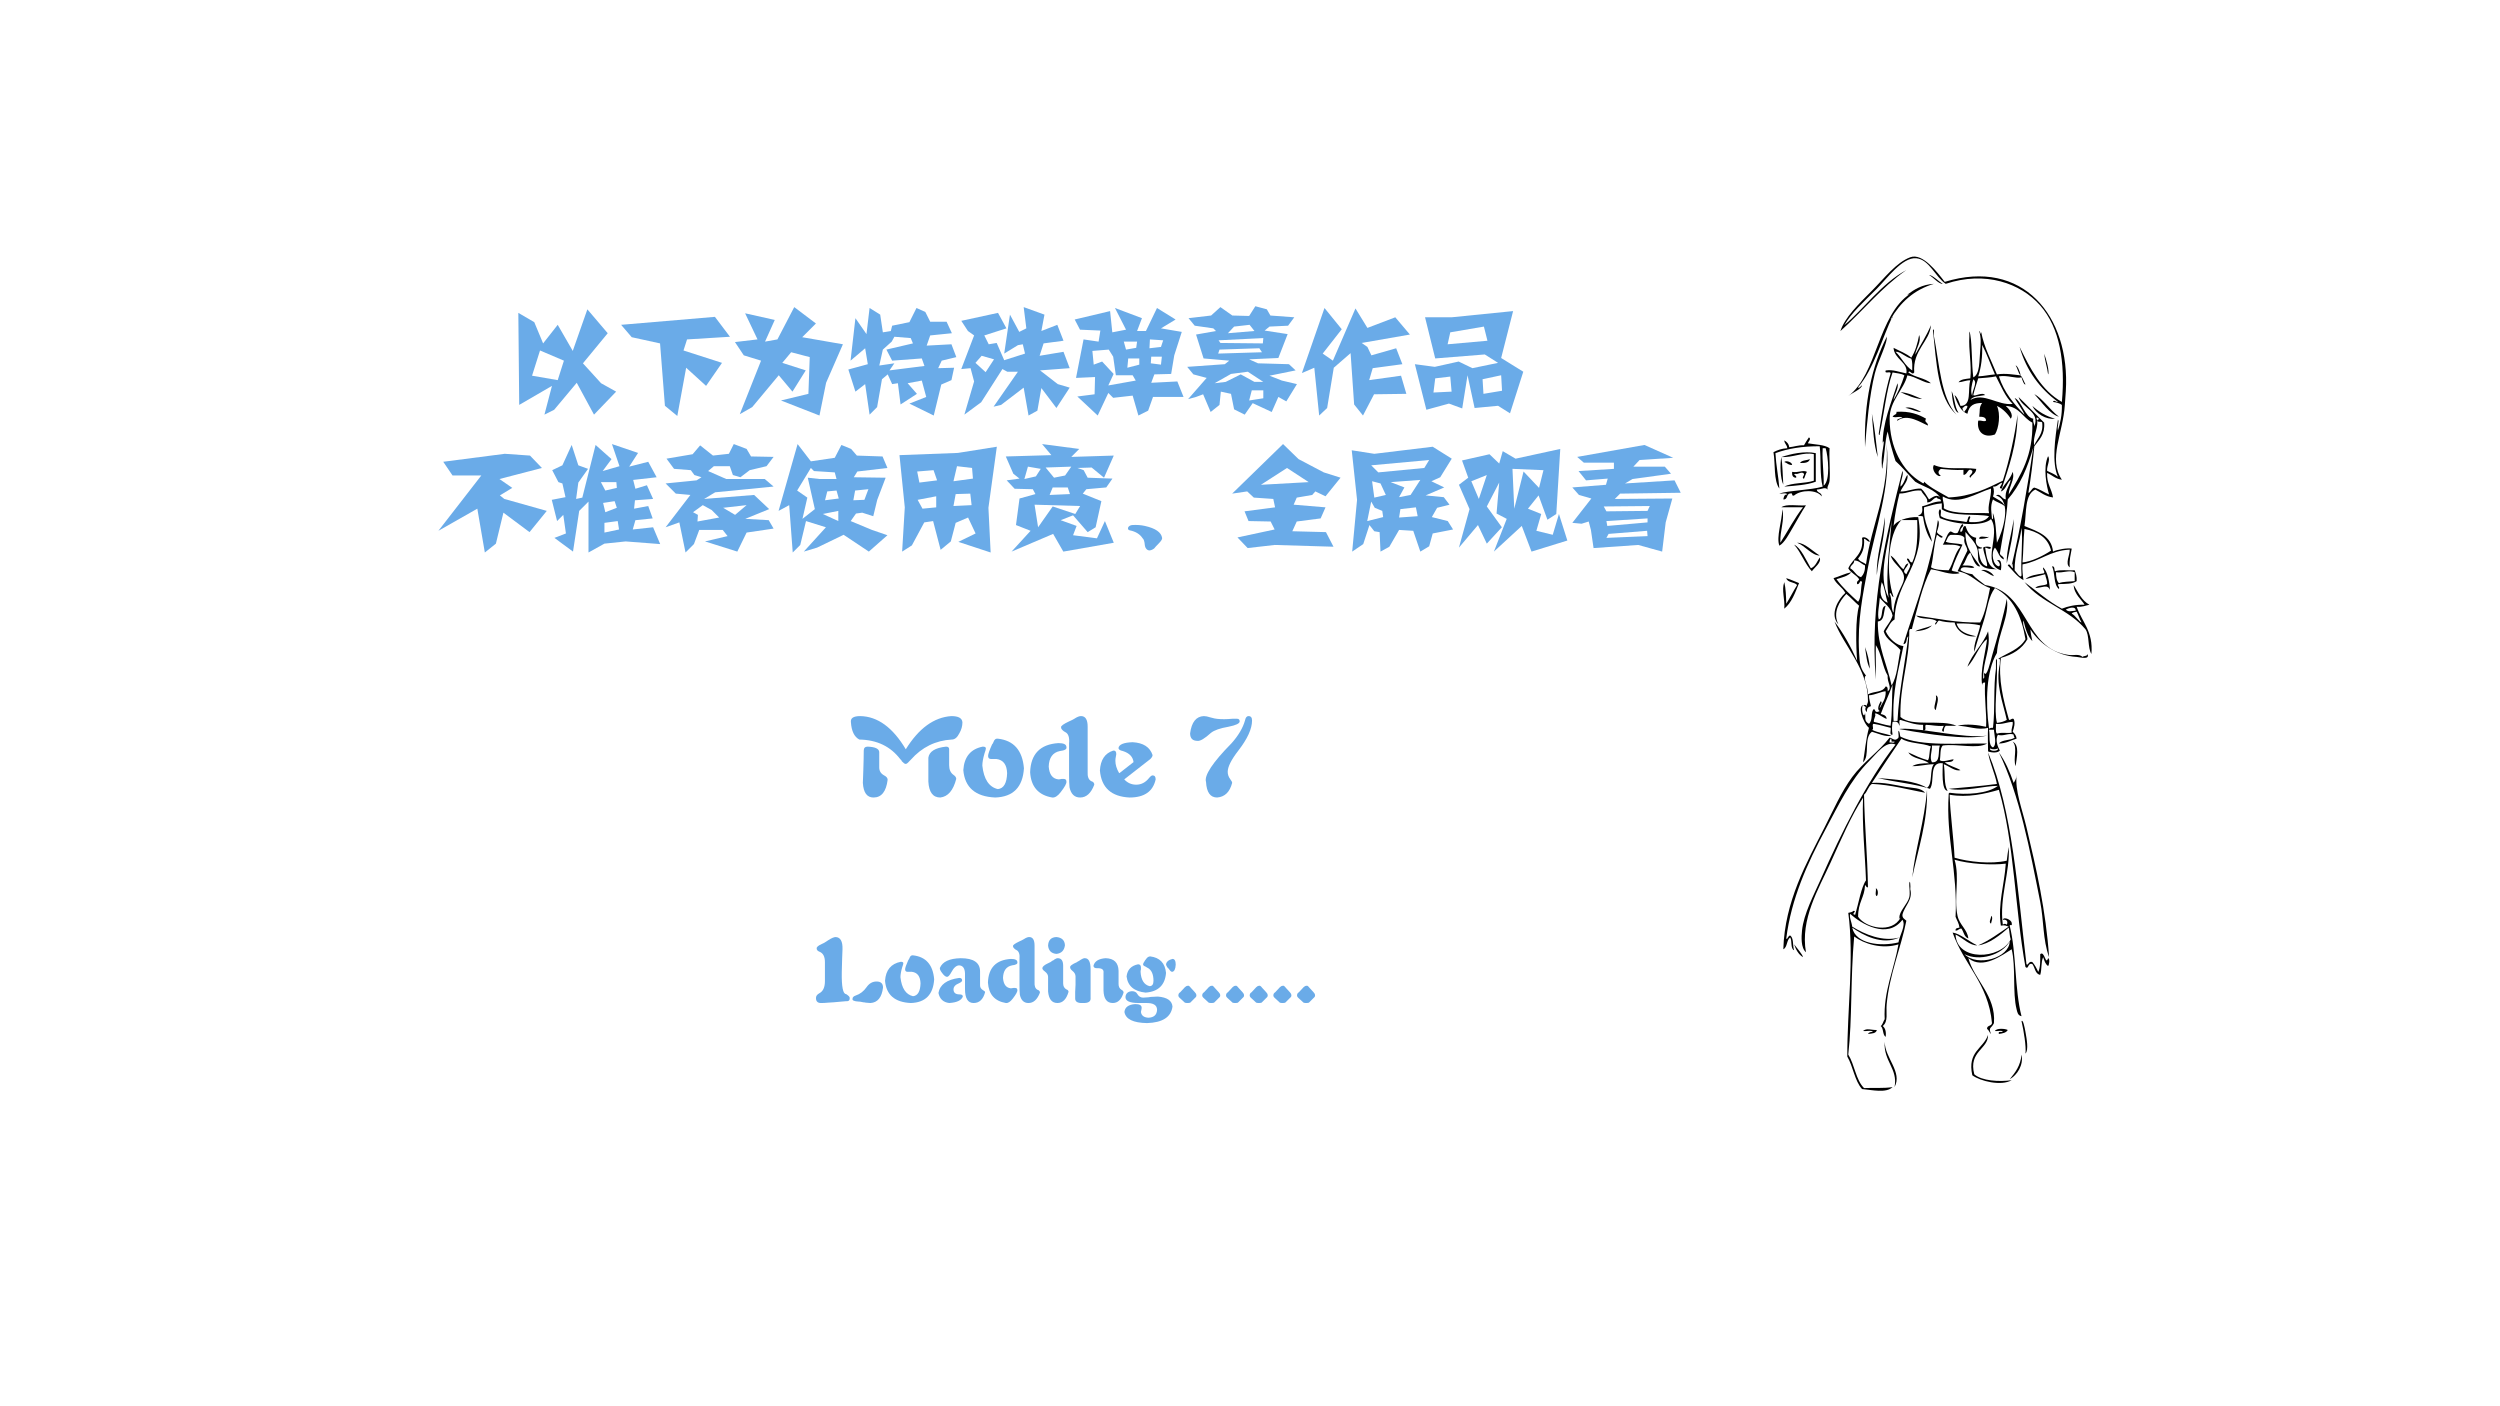 <?xml version="1.0" encoding="utf-8"?>
<!-- Generator: Adobe Illustrator 14.0.0, SVG Export Plug-In . SVG Version: 6.00 Build 43363)  -->
<!DOCTYPE svg PUBLIC "-//W3C//DTD SVG 1.1//EN" "http://www.w3.org/Graphics/SVG/1.1/DTD/svg11.dtd">
<svg version="1.1" id="图层_1" xmlns="http://www.w3.org/2000/svg" xmlns:xlink="http://www.w3.org/1999/xlink" x="0px" y="0px"
	 width="1280px" height="720px" viewBox="0 0 1280 720" enable-background="new 0 0 1280 720" xml:space="preserve">
<g>
	<path fill="#6AABE8" d="M307.753,196.211l7.703,4.305l-11.328,11.781l-8.836-16.313l-11.555,13.82l-4.984,2.492l3.852-14.727
		l-16.766,9.742l-0.453-47.125l8.156,4.758l4.531,10.875l7.477-9.516l7.703,13.367l7.477-21.297l10.422,12.234l-12.688,15.406
		L307.753,196.211z M285.55,194.625l3.172-9.969l-12.234-5.211l-4.078,12.914L285.55,194.625z"/>
	<path fill="#6AABE8" d="M318.006,166.305l48.031-4.078l7.703,10.195l-21.977,1.359l-1.813,5.664l19.711,6.344l-8.156,11.781
		l-10.195-9.289l-4.531,24.695l-6.344-5.211l-2.492-31.945l-14.5-3.172L318.006,166.305z"/>
	<path fill="#6AABE8" d="M398.721,192.133l-13.594,16.313l-6.344,3.625l10.875-27.414l-8.836-2.719l-4.531-6.797l11.555-1.359
		l-6.344-13.367l15.18,3.398l-4.984,11.102l6.344-1.133l8.609-16.539l11.102,8.383l-7.023,7.023l20.844,3.625l-8.609,19.711
		l-3.398,16.766l-19.711-7.703l14.047-3.398l0.68-18.805l-9.516-2.492l-4.531,5.438l12.008,3.852l-6.797,10.875L398.721,192.133z"/>
	<path fill="#6AABE8" d="M442.958,196.664l-4.984,3.852l-3.625-11.328l9.969-2.719l-1.359-8.156l-7.477,6.344l2.492-21.75
		l5.664,8.156l1.586-13.367l5.438,3.398l1.359,9.063l4.078-0.68l0.68-2.719l8.836-1.813l3.625-7.25l4.531,2.039l2.492,4.984h8.383
		l2.719,5.891l-11.102,1.133l-1.813,5.211l12.688-0.68l2.492,6.57l-7.477,1.813l-1.813,3.852l8.156-0.227l-1.359,6.344l-5.211,2.266
		l-3.852,15.859l-12.461-6.117l8.609-3.398l-2.266-8.383l-7.25,1.359l4.758,5.438l-8.383,5.438l-1.359-10.875l-2.945,0.453
		l-2.266-4.984l-2.945,2.492l-2.492,14.273l-3.852,3.852L442.958,196.664z M452.021,178.992l-1.813,8.156l7.703-1.133l-2.492,3.625
		l17.898-2.266l-1.359-3.852l-15.18,1.133l-2.945-5.664l13.594-3.172l-1.133-2.719l-8.383-0.68l-1.359,2.492L452.021,178.992z"/>
	<path fill="#6AABE8" d="M498.75,171.742l-3.172-2.266l-3.398-5.211l18.805-4.078l4.305,7.93l-11.328,3.625l2.266,4.531l4.078-0.68
		l3.852,8.836l10.648-3.398l-1.133-4.758l-2.492,0.453l-7.023,4.305l2.945-19.938l4.758,8.836l3.625-1.813l-1.359-10.875
		l10.648,3.852l-1.586,8.383l8.156-3.172l3.172,8.156l-10.195,1.359l-2.039,6.344l12.234-2.039l3.172,8.383l-15.18,1.133
		l9.063,7.023l6.117,1.813l-6.797,10.422l-7.703-10.195l-2.039,11.555l-4.531,2.492l-2.492-14.273l-11.555,8.836l-3.852,0.906
		l12.461-17.898h-5.438l-2.492-1.359l-10.875,16.992l-8.609,6.344l4.984-16.992l-1.813-6.797l-4.758,0.453L498.75,171.742z
		 M502.602,182.164l-3.172,3.625l5.211,4.758l4.305-6.57L502.602,182.164z"/>
	<path fill="#6AABE8" d="M589.434,195.984l13.367-0.68l3.172,7.93H590.34l-2.492,7.023l-4.984,2.492l-2.945-10.195l-9.969,1.133
		l-2.492-2.492l-5.438,11.555l-10.422-9.742l8.836-1.133l0.227-8.836l-9.742,0.453l3.852-19.711l7.703,1.133l0.906-5.664
		l-10.422-0.453l-2.719-5.211l18.125-4.305l1.133,10.875l7.023-1.359l-5.664-11.102l13.82,5.211l-2.492,6.57h4.531l5.664-11.781
		l9.516,5.891l-7.477,4.531l10.648,1.813l-3.852,12.008l-1.586,9.516l-8.609,0.227L589.434,195.984z M567.457,197.344l14.047-2.492
		l-1.586-2.719h-8.609l-1.359-9.516l-2.266-3.625l-8.383,0.68l0.68,7.023l4.305-1.586l5.891,6.344L567.457,197.344z
		 M582.184,174.914h-6.797l1.133,4.078l5.211-0.906L582.184,174.914z M583.316,186.695v-3.172h-5.664l-0.453,4.758L583.316,186.695z
		 M588.754,173.781l-0.227,4.531l5.891-0.68l1.133-3.398L588.754,173.781z M589.434,182.617l-0.227,3.398l5.211,0.68l0.453-4.078
		H589.434z"/>
	<path fill="#6AABE8" d="M664.031,196.664l-5.438,8.836l-4.078-2.266l-3.398,7.703l-9.742-4.531l-4.079,5.891l-5.438-2.719
		l-1.586-7.93l-5.211-1.133l-0.68,6.797l-4.531,3.625L616,201.875l-3.625,1.359l-4.078,1.133l9.516-10.875l-6.797-1.813
		l-3.172-3.852l19.258-1.359l2.266-1.813l-13.141-1.133l-3.852-12.234l10.195-1.813l-1.359-1.359l-9.516-1.359l-3.172-3.852
		l11.555-1.359l4.758-4.305l6.117,4.305l8.609,0.227l3.172-4.984l5.891,1.586l1.813,3.172l12.234,0.906l-3.172,4.305l-9.516,0.453
		l-2.492,2.039l11.781,1.813l-4.758,12.234l-14.954,0.68l4.532,2.039l15.859,0.453l3.398,3.172l-13.367,2.719l6.344,2.492
		L664.031,196.664z M635.257,191.68l7.024,3.852h4.531l-7.93-5.211l-8.609,1.133l-8.383,4.758l5.664-0.68L635.257,191.68z
		 M623.703,181.031l22.43-0.68l-1.359-2.039l-20.391,0.68L623.703,181.031z M646.813,173.102l-22.883,1.133l0.906,1.359l21.75,0.227
		L646.813,173.102z M631.859,167.211l-3.172,3.398l13.594-1.133l-2.493-3.172L631.859,167.211z M639.562,205.047l7.25-1.133v-4.078
		h-5.891L639.562,205.047z"/>
	<path fill="#6AABE8" d="M675.417,212.75l-2.492-24.469L666.581,191l11.555-33.305l8.836,10.875l-9.742,12.461l5.211,3.625
		l11.555-26.734l6.117,9.969l14.273-5.438l7.477,8.836l-24.695,4.305l2.945,2.039l2.039,4.305l12.688-3.625l3.172,8.156
		l-15.18,2.039l-1.813,6.117l16.313-2.266l2.719,9.289l-16.539,0.227l-5.664,10.875l-4.531-5.664l-1.813-26.281l-8.609,7.477
		l-3.398,20.617L675.417,212.75z"/>
	<path fill="#6AABE8" d="M768.592,183.297l11.328,7.023l-6.797,21.297l-6.117-3.852l-12.008,1.133l-3.625-16.766l-2.719,16.992
		l-6.797-2.492l-11.555,3.172l-5.891-23.336l10.195,1.359l12.234-2.719l7.023,3.398l13.141-2.719l-6.797-4.305l-25.375,2.039
		l-5.211-21.07h13.594l31.492-3.172L768.592,183.297z M733.928,200.969l9.289-0.453l-0.68-7.703l-7.703,0.906L733.928,200.969z
		 M741.178,176.273l20.391-1.813l-1.813-7.25l-17.219,2.945L741.178,176.273z M759.529,201.648l9.516-1.586l-0.453-7.93
		l-9.516,2.039L759.529,201.648z"/>
</g>
<g>
	<path fill="#6AABE8" d="M244.39,260.442l-19.938,11.328l21.977-28.32h-14.727l-4.758-7.023l31.492-4.078l12.914,0.906l6.117,6.344
		l-21.75,5.664l6.57,4.531l-6.344,3.852l2.266,1.813l21.75,6.117l-8.836,10.875l-13.367-9.969l-3.852,15.859l-5.664,4.531
		L244.39,260.442z"/>
	<path fill="#6AABE8" d="M288.401,263.614l-3.172,3.172l-2.719-10.875l7.023-1.359l-1.586-7.023l-2.039-0.68l-3.172-6.117
		l5.211-2.492l4.758-10.422l3.398,10.422l4.984,1.813l-4.984,7.023l-1.133,8.383l3.172-0.68l6.797-26.961l8.156,7.25l-4.531,6.117
		l8.609-2.492l-3.852-11.328l13.367,4.531l-4.531,7.023l9.742-2.492l4.305,7.93l-12.008,1.359l1.133,4.531l5.891-1.813l3.172,7.023
		l-9.289,0.68l-0.453,4.305l7.25-1.359l2.266,6.344l-8.836,0.906l-1.359,4.758l10.422-1.133l3.625,8.609l-17.672-1.359
		l-10.875,1.133l-8.156,4.531v-26.055l-4.758,4.758l-3.172,20.844l-9.516-7.023l5.891-2.266L288.401,263.614z M315.588,246.849
		h-7.93l2.266,4.305l5.891-1.359L315.588,246.849z M309.924,262.255l5.891-2.266l-1.133-3.398l-5.891,0.906L309.924,262.255z
		 M316.948,271.091l-0.68-4.305l-6.797,0.906v4.984L316.948,271.091z"/>
	<path fill="#6AABE8" d="M396.076,249.114l-29.906,2.945l-5.664,3.398l25.602-2.039l7.703,7.25l-12.234,4.984l12.008,0.68
		l2.492,4.305l-13.82,2.039l-4.758,9.742l-16.539-5.211l11.555-2.719l-2.492-3.172h-12.008l-2.719,7.25l-4.305,4.305l-3.172-15.406
		l-7.023,2.492l12.688-16.539l-7.477-0.68l-5.211-5.211l15.859-1.586l2.492-1.586l-3.625-1.133l-1.813-2.492l-8.609-0.68
		l-3.852-5.211l13.367-2.266l3.852-4.531l6.57,5.211l8.156-0.906l2.492-4.984l6.57,2.492l2.266,3.852l11.555,0.227l-3.625,4.758
		l-8.609,2.039l-4.758,3.625l-3.852-1.133l-1.586-4.531h-8.156l-2.945,2.492l9.289,4.078h19.711L396.076,249.114z M364.357,261.122
		l-4.531-2.492l-4.984,3.625l2.492,1.359l-0.227,3.398l11.102-2.039L364.357,261.122z M382.256,258.63l-12.008,1.359l6.117,3.625
		L382.256,258.63z"/>
	<path fill="#6AABE8" d="M446.431,271.317l7.93,2.719l-9.516,8.383l-12.914-8.609l-13.594,6.57l-6.797,2.039l11.328-12.461
		l-10.195-3.172l-2.945,12.234l-3.852,3.852l-1.813-24.242l-5.438,2.945l9.742-34.211l6.797,8.836l12.234-1.813l3.398-6.57
		l4.984,2.039l2.945,3.398l13.141,0.453l2.492,5.891l-15.406,1.813l-1.813,2.945l16.313,0.227l-4.305,11.328l-2.039,8.383
		l-5.664-1.813l-3.172,0.453l-2.719,3.852L446.431,271.317z M417.204,260.669l-3.625-16.086l6.117,0.68h8.609l-0.906-3.398
		l-10.648-0.68l-1.586-1.586l-7.023,11.555l5.211,3.625l-2.492,10.875L417.204,260.669z M421.282,263.161l7.93,3.625v-5.211
		L421.282,263.161z M422.415,256.138l7.023-0.906l-1.133-4.078l-4.758,0.453L422.415,256.138z M437.821,251.153l-0.906,4.984
		l5.664-0.227l2.039-5.438L437.821,251.153z"/>
	<path fill="#6AABE8" d="M490.442,231.896l19.938-3.172l-4.305,31.266l1.133,22.883l-16.539-5.438l8.836-4.305l-3.852-8.156
		l-6.344,2.719l-2.492,9.516l-5.211,4.305l-3.852-14.727l-4.531,0.68l-6.344,11.781l-4.984,3.172l1.359-22.656l-2.719-26.734
		L490.442,231.896z M477.981,240.731l-8.383,0.68l1.133,5.664l9.063-1.133L477.981,240.731z M479.34,259.763v-5.664l-9.516,1.813
		l2.492,4.531L479.34,259.763z M497.692,239.599l-7.703-0.906l-1.813,7.703l9.969-1.359L497.692,239.599z M497.465,258.63
		l-0.68-5.891l-7.477,0.227l-1.133,6.117L497.465,258.63z"/>
	<path fill="#6AABE8" d="M561.641,275.622l4.078-8.836l4.531,11.102l-25.828,4.531l-5.211-9.063l-21.297,9.063l9.742-10.648
		l-7.477-2.945l1.813-13.594l8.156-2.266l-1.359-2.492l-9.289-0.227l-4.078-4.305l6.57-0.906l-3.172-2.492l-3.852-8.836l23.336-0.68
		l-4.758-5.664l19.031,2.492l-4.078,4.078l21.75-0.68l-4.984,11.328l-6.344-5.211l-7.25,0.227l3.172,1.133l2.039,3.852l12.688,0.453
		l-3.172,4.531l-10.195,0.906l-1.813,2.266l9.516,3.852l-2.945,13.367l-4.078,2.492l-7.477-8.609l-6.344,2.492l8.156,2.945
		l-1.813,4.758L561.641,275.622z M524.484,245.263l5.891-1.359l2.492-3.852l-6.57-1.133L524.484,245.263z M538.984,259.31
		l11.555,3.852l2.492-4.078l-23.336-0.68l1.813,11.555L538.984,259.31z M548.5,238.919l-13.141,0.453l4.305,5.211l5.664-1.133
		L548.5,238.919z M547.82,252.966l-1.133-3.398h-7.703l-1.586,3.852L547.82,252.966z"/>
	<path fill="#6AABE8" d="M579.597,268.825c2.415-0.148,4.605,0,6.57,0.453c5.438,1.211,8.383,3.25,8.836,6.117
		c0.149,0.602-0.453,1.586-1.813,2.945c-1.059,1.055-1.813,1.887-2.266,2.492c-2.117,1.508-3.625,1.281-4.531-0.68
		c0-0.152-0.078-0.453-0.227-0.906c-0.152-1.965-0.531-3.172-1.133-3.625c-1.359-2.113-3.551-3.473-6.57-4.078
		c-0.757-0.148-1.059-0.602-0.906-1.359C577.859,269.431,578.539,268.978,579.597,268.825z"/>
	<path fill="#6AABE8" d="M661.671,271.997l17.219,0.453l3.852,7.477l-30.133-0.906l-13.82,1.586l-5.211-5.438l19.031-4.078
		l-2.039-4.078l-11.328-0.227l-2.039-4.984l15.633-2.039l-0.906-4.305l-9.969-0.68l-3.398-3.172l-7.703,1.133l26.055-25.375
		l7.93,7.703l12.914,6.797l8.609,2.719l-7.703,9.516l-5.211-2.492l-1.586,1.813l-7.93,1.359l-1.586,3.625l16.313,1.359l-2.492,5.664
		l-12.234,1.586L661.671,271.997z M645.585,248.208l24.469-1.359l-11.102-7.25L645.585,248.208z"/>
	<path fill="#6AABE8" d="M733.096,264.747l8.156,2.039l2.719,4.305l-10.422,2.039l-1.813,6.57l-4.531,2.719l-3.625-10.648
		l-7.25-0.453l-4.984,8.609l-4.531,2.492l-0.453-9.969l-2.719-0.453l-2.492-3.172l-3.172,9.742l-5.664,3.852l2.492-26.508
		l-2.719-25.375l11.555,1.813l29.906-3.625l9.742,6.117l-5.891,9.516l-4.531,2.039l6.57,3.172l-9.516,4.078l9.289,0.906l2.945,3.852
		l-6.344,1.586L733.096,264.747z M700.018,266.786l8.156-2.039l-0.453-3.172l-3.852-1.586l-1.813-3.172L700.018,266.786z
		 M705.682,241.864l23.563-2.266l2.492-4.078l-29.68,2.719L705.682,241.864z M703.643,254.778l5.891-1.359l-2.719-5.891
		l-4.305-1.133L703.643,254.778z M722.221,253.419l4.984-7.703l-15.18,1.133l7.023,2.719l-2.719,4.984L722.221,253.419z
		 M716.33,264.974l9.516-0.68l-0.906-4.531l-7.93,0.906L716.33,264.974z"/>
	<path fill="#6AABE8" d="M795.006,273.81l3.172-10.648l4.305,13.594l-18.352,5.664l-4.984-13.141l-14.273,13.141l6.57-16.766
		l-5.211-2.719l1.359-15.859l-6.344,12.234l7.703,10.648l-7.703,8.383l-4.531-9.516l-9.742,11.555l5.438-19.711l-5.438-12.461
		l4.758-3.625l-3.172-8.836l14.047-3.172l4.984,4.758l1.813-6.344l6.57,3.852l22.883-4.984l-2.039,33.305l-4.531,2.945
		l-4.531-12.461l-5.438,6.797l6.797,2.719l-2.492,8.609L795.006,273.81z M757.17,255.458l4.078-12.234l-7.93,3.172L757.17,255.458z
		 M775.295,260.442l4.758-19.031l7.93,8.383l2.266-9.063l-15.859-0.68L775.295,260.442z"/>
	<path fill="#6AABE8" d="M829.501,252.739l-2.719,2.719l29.453-0.227l-3.398,12.234l-1.813,14.953l-12.234-3.398l-22.883,1.586
		l-1.359-9.289l-1.133-4.305l-3.625,1.133l-4.758-0.453l9.742-12.461l-6.344-1.813l-3.398-3.852l17.219-1.359l0.906-3.172
		l-11.102,0.906l-3.852-4.758l18.125-1.133v-3.172h-15.406l-3.398-2.945l34.438-6.117l14.727,6.57l-17.219,1.133l-3.172,3.398
		h16.086l3.172,3.625l-19.711,2.719l-3.852,2.266l25.375-1.586l3.172,6.344L829.501,252.739z M843.548,261.575l1.133-2.492
		l-23.563,0.227l1.359,2.492L843.548,261.575z M822.931,269.278l20.617-1.813v-2.039l-21.07,1.359L822.931,269.278z
		 M822.478,275.396l21.07-0.906l-0.227-2.719l-19.711,1.586L822.478,275.396z"/>
</g>
<g>
	<path fill="#6AABE8" d="M466.254,389.068l-0.68,0.68c-0.906,1.059-1.586,1.512-2.039,1.359c-0.304,0-0.906-0.453-1.813-1.359
		c0-0.148-0.078-0.301-0.227-0.453c-0.152-0.301-0.304-0.453-0.453-0.453c-4.984-6.645-12.008-10.043-21.07-10.195
		c-2.57-1.359-4-4.305-4.305-8.836c-0.301-2.113,1.282-3.172,4.758-3.172c8.91,0.152,16.688,5.816,23.336,16.992
		c6.645-10.723,14.422-16.387,23.336-16.992c3.625,0,5.512,1.059,5.664,3.172c0,1.965-0.531,3.852-1.586,5.664
		c-1.059,2.117-2.343,3.172-3.852,3.172C479.016,379.1,471.993,382.576,466.254,389.068z M450.168,384.99v7.93
		c0,1.813,0.829,3.172,2.492,4.078c1.207,0.605,1.813,1.359,1.813,2.266c-0.757,6.043-3.172,9.063-7.25,9.063
		c-3.324,0-5.137-2.492-5.438-7.477c0-1.055,0.074-3.172,0.227-6.344c0.149-4.379,0.227-7.777,0.227-10.195
		c0-1.359,0.68-2.039,2.039-2.039C448.052,382.424,450.016,383.33,450.168,384.99z M485.965,383.631v8.156
		c0,2.266,0.754,3.93,2.266,4.984c0.906,0.605,1.359,1.285,1.359,2.039c-1.512,5.891-4.23,9.063-8.156,9.516
		c-3.777,0-5.816-2.719-6.117-8.156v-12.234c0.453-3.172,3.473-5.059,9.063-5.664C485.435,382.271,485.965,382.725,485.965,383.631z
		"/>
	<path fill="#6AABE8" d="M510.208,388.615h-2.719c-1.059,0-1.586-0.527-1.586-1.586c0-0.906,0.68-2.867,2.039-5.891
		c0.301-0.301,0.527-0.68,0.68-1.133c0.453-1.359,1.207-1.961,2.266-1.813c8.156,0.906,12.61,5.969,13.367,15.18
		c-0.605,9.668-5.515,14.652-14.727,14.953c-10.121-0.453-15.559-5.133-16.313-14.047c0.453-6.797,3.774-10.797,9.969-12.008
		c1.055,0,1.586,0.305,1.586,0.906c0,0.453-0.227,1.285-0.68,2.492c-0.757,2.57-1.133,4.684-1.133,6.344
		c0.754,6.949,3.398,10.953,7.93,12.008c3.02-0.301,4.605-3.02,4.758-8.156C515.493,391.486,513.68,389.068,510.208,388.615z"/>
	<path fill="#6AABE8" d="M543.512,398.811h1.133c0.906,0,1.359,0.453,1.359,1.359c0.149,0.906-0.832,2.719-2.945,5.438
		c-1.512,1.965-2.945,2.867-4.305,2.719c-7.101-1.207-10.875-5.512-11.328-12.914c0.301-9.363,5.133-14.348,14.5-14.953
		c2.719,0,4.078,0.68,4.078,2.039c0.301,1.059-0.832,1.738-3.398,2.039c-3.625,0.758-5.515,3.398-5.664,7.93
		c0.301,4.078,1.961,6.27,4.984,6.57C542.379,399.037,542.907,398.963,543.512,398.811z M556.879,372.076v23.109
		c-0.152,2.418,0.453,4.004,1.813,4.758c1.055,0.305,1.586,0.906,1.586,1.813c-1.664,4.383-4.078,6.57-7.25,6.57
		c-2.871,0-4.684-1.734-5.438-5.211c-0.152-1.508-0.227-3.625-0.227-6.344v-16.086c0.301-3.172-0.379-5.133-2.039-5.891
		c-0.152-0.148-0.304-0.227-0.453-0.227c-1.21-0.906-1.738-1.66-1.586-2.266c-0.152-0.602,1.207-1.586,4.078-2.945
		c0.754-0.301,1.66-0.754,2.719-1.359c1.359-0.906,2.492-1.359,3.398-1.359C555.747,366.639,556.879,368.451,556.879,372.076z"/>
</g>
<g>
	<path fill="#6AABE8" d="M588.984,388.615l-13.367,10.422c1.66,1.813,3.699,2.719,6.117,2.719c2.566,0,4.758-1.133,6.57-3.398
		c0.754-0.906,1.359-1.359,1.813-1.359c1.055,0,1.586,0.68,1.586,2.039c-1.359,6.195-5.816,9.289-13.367,9.289
		c-9.367-0.453-14.426-5.059-15.18-13.82c0.301-5.438,2.566-8.836,6.797-10.195c1.055-0.148,1.586,0.453,1.586,1.813
		c0,0.152-0.078,0.605-0.227,1.359c-0.152,0.605-0.227,1.285-0.227,2.039c0,1.965,0.602,4.004,1.813,6.117l0.227,0.227l7.25-5.664
		c-0.304-2.719-2.117-4.605-5.438-5.664c-1.512-0.301-2.266-0.828-2.266-1.586c0.301-1.813,2.719-2.793,7.25-2.945
		c5.438,0.305,8.836,2.492,10.195,6.57C590.117,387.182,589.738,387.861,588.984,388.615z"/>
</g>
<g>
</g>
<g>
	<path fill="#6AABE8" d="M631.085,367.998h2.266c0.906,0,1.359,0.453,1.359,1.359c0,1.059-1.891,1.965-5.664,2.719
		c-4.383,0.758-7.402,1.813-9.063,3.172c-3.172,2.871-5.438,4.23-6.797,4.078c-2.57,0-3.852-1.281-3.852-3.852
		c0.754-5.738,3.094-8.684,7.023-8.836c0.906,0,2.039,0.227,3.398,0.68c0.453,0.152,0.754,0.227,0.906,0.227
		c1.359,0.453,3.398,0.68,6.117,0.68C627.835,368.225,629.272,368.15,631.085,367.998z M630.858,400.85
		c-1.211,4.684-3.777,7.176-7.703,7.477c-3.477,0-5.363-2.641-5.664-7.93c-1.059-3.32,3.32-9.969,13.141-19.938
		c3.473-3.926,5.738-7.777,6.797-11.555c0.301-1.508,0.906-2.266,1.813-2.266c1.207,0,1.813,0.758,1.813,2.266
		c0,4.23-2.344,9.367-7.023,15.406c-3.625,4.684-5.438,8.309-5.438,10.875c0,1.359,0.453,2.645,1.359,3.852
		C630.554,399.795,630.858,400.396,630.858,400.85z"/>
</g>
<g>
</g>
<g>
	<path fill="#6AABE8" d="M422.362,502.347v-9.73c0-2.814-0.918-4.59-2.754-5.324c-0.981-0.367-1.469-0.918-1.469-1.652
		c-0.124-0.734,0.794-1.529,2.754-2.387c0.367-0.12,1.039-0.487,2.02-1.102c0.488-0.367,0.855-0.611,1.102-0.734
		c1.712-1.102,2.998-1.652,3.855-1.652c2.447,0.123,3.609,2.203,3.488,6.242c0,0.981-0.063,2.57-0.184,4.773
		c-0.124,2.817-0.184,5.141-0.184,6.977c-0.124,7.467,0.611,11.199,2.203,11.199c1.345,0.857,1.957,1.532,1.836,2.02
		c0.121,1.225-0.551,1.775-2.02,1.652c-1.592,0.123-3.672,0.307-6.242,0.551c-0.734,0-1.715,0.063-2.938,0.184
		c-1.102,0.123-2.266,0.184-3.488,0.184c-1.715,0-2.57-0.854-2.57-2.57c0-0.979,0.551-1.772,1.652-2.387
		C421.381,507.61,422.362,505.531,422.362,502.347z M445.679,513.546c-0.491,0-1.285-0.061-2.387-0.184
		c-0.491-0.12-0.918-0.184-1.285-0.184c-0.247,0-0.551-0.061-0.918-0.184c-0.491-0.12-0.981-0.184-1.469-0.184
		c-2.327-0.12-3.368-0.611-3.121-1.469c0-0.734,0.551-1.285,1.652-1.652c2.203-0.734,4.039-2.14,5.508-4.223
		c1.345-1.956,3.058-2.938,5.141-2.938c2.203,0,3.305,1.041,3.305,3.121C451.491,510.672,449.351,513.302,445.679,513.546z"/>
</g>
<g>
	<path fill="#6AABE8" d="M466.907,497.573h-2.203c-0.858,0-1.285-0.428-1.285-1.285c0-0.734,0.551-2.323,1.652-4.773
		c0.244-0.244,0.427-0.551,0.551-0.918c0.367-1.102,0.978-1.589,1.836-1.469c6.609,0.734,10.218,4.837,10.832,12.301
		c-0.491,7.834-4.469,11.873-11.934,12.117c-8.202-0.367-12.608-4.159-13.219-11.383c0.367-5.508,3.058-8.749,8.078-9.73
		c0.855,0,1.285,0.247,1.285,0.734c0,0.367-0.184,1.041-0.551,2.02c-0.614,2.083-0.918,3.795-0.918,5.141
		c0.611,5.631,2.754,8.876,6.426,9.73c2.447-0.244,3.732-2.447,3.855-6.609C471.189,499.899,469.721,497.94,466.907,497.573z"/>
	<path fill="#6AABE8" d="M491.141,500.694c0.978,0,1.469,0.431,1.469,1.285c0,0.49-0.551,0.981-1.652,1.469
		c-1.836,0.734-2.754,1.775-2.754,3.121c0,1.716,1.039,2.57,3.121,2.57c1.102,0,1.652,0.367,1.652,1.102
		c-0.734,1.959-3.061,3.061-6.977,3.305c-3.061-0.367-4.897-2.08-5.508-5.141C481.227,504.122,484.775,501.552,491.141,500.694z
		 M501.79,497.39v7.16c0,0.981,0.488,1.775,1.469,2.387c0.734,0.367,1.102,0.734,1.102,1.102c-0.981,3.672-2.938,5.508-5.875,5.508
		s-4.406-2.387-4.406-7.16v-8.078c-0.124-2.57-1.102-3.916-2.938-4.039c-1.469,0-2.817,1.165-4.039,3.488
		c-0.858,1.592-1.592,2.387-2.203,2.387c-0.734,0-1.592-0.671-2.57-2.02c-0.858-1.102-1.225-1.956-1.102-2.57
		c1.345-3.182,4.894-4.834,10.648-4.957C498.485,490.597,501.79,492.863,501.79,497.39z"/>
	<path fill="#6AABE8" d="M518.864,505.835h0.918c0.734,0,1.102,0.367,1.102,1.102c0.121,0.734-0.674,2.203-2.387,4.406
		c-1.225,1.592-2.387,2.323-3.488,2.203c-5.754-0.979-8.813-4.467-9.18-10.465c0.244-7.588,4.16-11.627,11.75-12.117
		c2.203,0,3.305,0.551,3.305,1.652c0.244,0.857-0.674,1.408-2.754,1.652c-2.938,0.614-4.469,2.754-4.59,6.426
		c0.244,3.305,1.589,5.08,4.039,5.324C517.946,506.019,518.373,505.958,518.864,505.835z M529.696,484.171v18.727
		c-0.124,1.959,0.367,3.244,1.469,3.855c0.855,0.247,1.285,0.734,1.285,1.469c-1.348,3.552-3.305,5.324-5.875,5.324
		c-2.327,0-3.795-1.405-4.406-4.223c-0.124-1.222-0.184-2.938-0.184-5.141v-13.035c0.244-2.57-0.307-4.159-1.652-4.773
		c-0.124-0.12-0.247-0.184-0.367-0.184c-0.981-0.734-1.409-1.346-1.285-1.836c-0.124-0.487,0.978-1.285,3.305-2.387
		c0.611-0.244,1.345-0.611,2.203-1.102c1.102-0.734,2.02-1.102,2.754-1.102C528.778,479.765,529.696,481.233,529.696,484.171z"/>
</g>
<g>
	<path fill="#6AABE8" d="M536.621,507.671v-7.527c0-0.979-0.551-1.896-1.652-2.754c-0.858-0.611-1.285-1.162-1.285-1.652
		c0-0.734,0.855-1.529,2.57-2.387c0.121,0,0.244-0.061,0.367-0.184c0.121,0,0.244-0.061,0.367-0.184
		c0.488-0.12,1.102-0.487,1.836-1.102c0.367-0.12,0.611-0.244,0.734-0.367l0.184-0.184c0.734-0.487,1.345-0.734,1.836-0.734
		c1.836,0,2.754,1.285,2.754,3.855v8.996c0,1.469,0.551,2.51,1.652,3.121c0.734,0.247,1.102,0.674,1.102,1.285
		c-1.102,3.795-3,5.691-5.691,5.691C538.578,513.546,536.988,511.59,536.621,507.671z M540.844,479.765
		c2.814,0.247,4.283,1.652,4.406,4.223c-0.367,2.693-1.836,4.162-4.406,4.406c-2.57-0.244-3.979-1.652-4.223-4.223
		C536.742,481.356,538.15,479.888,540.844,479.765z"/>
</g>
<g>
	<path fill="#6AABE8" d="M550.674,504.183v-4.223c0-1.102-0.551-2.08-1.652-2.938c-0.734-0.611-1.102-1.162-1.102-1.652
		c-0.247-0.734,0.918-1.652,3.488-2.754c0.244-0.244,0.551-0.428,0.918-0.551c1.589-1.102,2.63-1.589,3.121-1.469
		c1.957,0,2.938,1.899,2.938,5.691v14.504c0.244,1.959-1.102,2.874-4.039,2.754c-2.694,0.12-3.979-0.734-3.855-2.57v-3.121
		C550.611,506.266,550.674,505.04,550.674,504.183z M572.705,497.022v6.793c0,1.349,0.488,2.326,1.469,2.938
		c0.734,0.367,1.102,0.857,1.102,1.469c-1.102,3.552-2.938,5.324-5.508,5.324c-3.061,0-4.653-2.14-4.773-6.426v-8.996
		c0.244-1.713-0.858-2.507-3.305-2.387c-1.225,0-1.836-0.428-1.836-1.285c0.611-2.323,2.691-3.608,6.242-3.855
		C570.378,490.72,572.582,492.863,572.705,497.022z"/>
</g>
<g>
	<path fill="#6AABE8" d="M586.542,513.546h-3.488c-4.773,0-7.04-1.102-6.793-3.305c0.244-1.713,1.345-2.631,3.305-2.754
		c1.345,0,2.263,0.49,2.754,1.469c0.734,1.225,1.712,1.836,2.938,1.836c0.488,0,1.406-0.061,2.754-0.184
		c0.488-0.12,0.855-0.184,1.102-0.184c1.589-0.12,2.814-0.184,3.672-0.184c4.773,0.367,7.281,2.083,7.527,5.141
		c-0.734,5.385-5.081,8.198-13.035,8.445c-7.1-0.123-10.956-2.02-11.566-5.691c0.244-2.45,2.08-3.795,5.508-4.039
		c2.203,0,3.305,0.611,3.305,1.836c0,0.367-0.063,0.795-0.184,1.285c-0.124,0.367-0.184,0.671-0.184,0.918
		c0.244,1.836,1.529,2.814,3.855,2.938c2.814-0.123,4.283-1.469,4.406-4.039C592.417,514.584,590.458,513.426,586.542,513.546z
		 M584.155,495.37v0.918c-0.124,0.49-0.184,0.918-0.184,1.285c0.244,4.162,1.773,6.609,4.59,7.344c1.345,0,2.02-0.918,2.02-2.754
		c0-3.305-0.981-5.508-2.938-6.609c-0.124,0-0.247-0.061-0.367-0.184c-0.367-0.244-0.674-0.428-0.918-0.551
		c-0.734-0.244-1.102-0.611-1.102-1.102c0-0.367,0.427-1.162,1.285-2.387c-0.858,1.102-0.797,1.041,0.184-0.184
		c0.611-0.979,1.345-1.469,2.203-1.469c4.894,0.614,7.587,3.428,8.078,8.445c-0.491,6.242-3.979,9.61-10.465,10.098
		c-5.875-0.611-9.12-3.365-9.73-8.262c0.367-3.425,2.324-5.508,5.875-6.242C583.665,493.718,584.155,494.269,584.155,495.37z
		 M601.964,493.901c-0.124,2.326-0.734,3.552-1.836,3.672c-0.491,0-1.042-0.487-1.652-1.469c-0.124-0.12-0.247-0.244-0.367-0.367
		c0-0.12-0.063-0.184-0.184-0.184l-0.184-0.184c-0.491-0.734-0.734-1.285-0.734-1.652c0.244-1.346,1.345-2.264,3.305-2.754
		C601.413,490.964,601.964,491.945,601.964,493.901z"/>
	<path fill="#6AABE8" d="M606.648,513.362l-2.387-2.203c-0.734-0.611-1.042-1.162-0.918-1.652c0-0.611,0.304-1.102,0.918-1.469
		l2.387-2.57c0.488-0.487,0.978-0.734,1.469-0.734c0.367-0.244,0.918,0.123,1.652,1.102l2.02,2.203
		c0.488,0.49,0.734,0.981,0.734,1.469c0.121,0.49-0.124,0.981-0.734,1.469l-2.387,2.387c-0.367,0.123-0.858,0.184-1.469,0.184
		C607.442,513.546,607.015,513.485,606.648,513.362z"/>
	<path fill="#6AABE8" d="M618.859,513.362l-2.387-2.203c-0.734-0.611-1.042-1.162-0.918-1.652c0-0.611,0.304-1.102,0.918-1.469
		l2.387-2.57c0.488-0.487,0.978-0.734,1.469-0.734c0.367-0.244,0.918,0.123,1.652,1.102l2.02,2.203
		c0.488,0.49,0.734,0.981,0.734,1.469c0.121,0.49-0.124,0.981-0.734,1.469l-2.387,2.387c-0.367,0.123-0.858,0.184-1.469,0.184
		C619.653,513.546,619.226,513.485,618.859,513.362z"/>
</g>
<g>
	<path fill="#6AABE8" d="M631.056,513.362l-2.387-2.203c-0.734-0.611-1.042-1.162-0.918-1.652c0-0.611,0.304-1.102,0.918-1.469
		l2.387-2.57c0.488-0.487,0.978-0.734,1.469-0.734c0.367-0.244,0.918,0.123,1.652,1.102l2.02,2.203
		c0.488,0.49,0.734,0.981,0.734,1.469c0.121,0.49-0.124,0.981-0.734,1.469l-2.387,2.387c-0.367,0.123-0.858,0.184-1.469,0.184
		C631.85,513.546,631.423,513.485,631.056,513.362z"/>
	<path fill="#6AABE8" d="M643.173,513.362l-2.387-2.203c-0.734-0.611-1.042-1.162-0.918-1.652c0-0.611,0.304-1.102,0.918-1.469
		l2.387-2.57c0.487-0.487,0.979-0.734,1.469-0.734c0.367-0.244,0.918,0.123,1.652,1.102l2.02,2.203
		c0.487,0.49,0.734,0.981,0.734,1.469c0.12,0.49-0.123,0.981-0.734,1.469l-2.387,2.387c-0.367,0.123-0.857,0.184-1.469,0.184
		C643.968,513.546,643.54,513.485,643.173,513.362z"/>
	<path fill="#6AABE8" d="M655.29,513.362l-2.387-2.203c-0.734-0.611-1.041-1.162-0.918-1.652c0-0.611,0.304-1.102,0.918-1.469
		l2.387-2.57c0.487-0.487,0.979-0.734,1.469-0.734c0.367-0.244,0.918,0.123,1.652,1.102l2.02,2.203
		c0.487,0.49,0.734,0.981,0.734,1.469c0.12,0.49-0.123,0.981-0.734,1.469l-2.387,2.387c-0.367,0.123-0.857,0.184-1.469,0.184
		C656.085,513.546,655.657,513.485,655.29,513.362z"/>
	<path fill="#6AABE8" d="M667.407,513.362l-2.387-2.203c-0.734-0.611-1.041-1.162-0.918-1.652c0-0.611,0.304-1.102,0.918-1.469
		l2.387-2.57c0.487-0.487,0.979-0.734,1.469-0.734c0.367-0.244,0.918,0.123,1.652,1.102l2.02,2.203
		c0.487,0.49,0.734,0.981,0.734,1.469c0.12,0.49-0.123,0.981-0.734,1.469l-2.387,2.387c-0.367,0.123-0.857,0.184-1.469,0.184
		C668.202,513.546,667.774,513.485,667.407,513.362z"/>
</g>
<path d="M1001.755,212.355c-9.729-8.749-10.271-26.69-12.096-43.344c0.779-1.541,0.443,2.186,0.504,3.024
	C993.042,186.46,993.572,203.234,1001.755,212.355"/>
<path d="M973.027,200.764c4.5,0.372,7.546,2.198,11.088,3.528C981.17,204.375,976.046,202.287,973.027,200.764"/>
<path d="M1040.563,207.819c3.143,2.905,6.845,5.251,11.592,6.552C1047.526,214.963,1042.354,211.744,1040.563,207.819"/>
<path d="M926.154,223.948c1.435,0.672-0.388,2.241-0.503,3.024c3.842,0.694,8.438,0.632,11.087,2.52
	c-0.319,5.158,0.429,11.98,0,16.632c-0.213,2.326-2.019,3.612-0.503,5.04c-1.611-2.319-3.101-0.622-6.048-0.504
	c0.145,1.871,2.666,1.366,2.52,3.528c-2.319-3.525-10.526-3.559-14.112-0.504c-1.631,0.623-0.385-1.631-2.016-1.008
	c-2.072,0.111-1.098,3.271-3.528,3.024c0.285-1.228,0.433-2.592,2.018-2.52c-0.376-1.137-2.828-0.197-4.032-0.504
	c4.961-1.594,15.802-1.668,22.176-3.528c-1.56-5.833-0.747-14.037-1.512-20.664c-8.792-0.056-16.307,1.166-22.68,3.528
	c0.332,6.388,1.563,11.876,2.016,18.144c-3.031-4.193-1.975-12.474-3.023-18.648c2-1.023,4.178-1.871,7.056-2.016
	c-0.069-1.778-1.441-2.253-1.513-4.032c1.256,0.762,2.305,1.728,2.521,3.528c2.617-0.237,4.575-1.136,7.561-1.008
	C924.465,226.625,925.216,225.192,926.154,223.948 M933.715,248.644c3.541-2.624,2.321-14.993,1.009-19.152h-1.513
	C932.818,236.436,933.914,241.893,933.715,248.644"/>
<path d="M926.659,235.036c-0.455,1.897-2.62,2.084-5.04,2.016C922.441,235.521,925.092,235.82,926.659,235.036"/>
<path d="M913.556,236.547c0.821-0.951,3.989,0.013,4.031,1.512C915.623,238.175,914.974,236.978,913.556,236.547"/>
<path d="M925.147,241.587c-0.678,1.002-0.961,2.399-1.514,3.528c-1.477-0.427,0.303-1.623,0-2.52c-1.093-1.543-2.837,0.483-4.535,0
	c-1.488,0.438,1.17,0.754,0.505,2.016c-1.613-0.067-2.219-1.143-2.018-3.024C920.576,242.207,923.254,240.457,925.147,241.587"/>
<path d="M924.642,258.724c-2.225,3.278-4.242,7.23-6.552,11.088c-2.105,3.521-4.27,7.974-7.056,9.576
	c-1.676-4.409,1.393-12.685,1.512-18.648c1.332,5.369-1.302,11.127-1.009,17.136c3.906-6.007,7.223-12.602,11.593-18.144h-11.088
	C914.634,257.787,920.498,259.115,924.642,258.724"/>
<path d="M1030.987,265.779c0.178,6.9-2.021,15.788-3.528,22.68C1027.195,281.474,1030.09,273.284,1030.987,265.779"/>
<path d="M1018.388,274.852c-1.146,0.869-2.953,1.078-5.041,1.008C1013.275,273.772,1016.854,275.334,1018.388,274.852"/>
<path d="M920.107,277.875c3.994,0.042,8.011,4.417,11.592,6.552C927.634,284.457,924.274,279.424,920.107,277.875"/>
<path d="M1050.643,289.972c1.528-0.185,1.047,1.641,1.513,2.52c2.577-0.952,6.728-0.329,10.08-0.505
	c0.612,1.57,1.173,3.196,1.008,5.544c-2.054,1.476-5.605,1.45-9.072,1.513c-1.479,0.428,0.655,1.267,0,2.519
	C1051.297,299.398,1052.338,293.316,1050.643,289.972 M1052.659,292.995c0.051,2.302,0.313,4.393,1.512,5.544
	c2.214-0.81,5.354-0.692,8.064-1.008v-4.536C1059.309,291.696,1056.359,293.519,1052.659,292.995"/>
<path d="M1046.107,290.476c2.451,2.589,3.042,7.038,3.525,11.592c-1.379-3.206-4.045-1.046-7.559-1.008
	c1.115-1.573,4.34-1.036,6.048-2.016c0.113-2.13-0.777-3.255-1.008-5.04c-3.264,0.938-6.788,1.612-10.08,2.52
	c2.177-2.023,6.001-2.4,9.576-3.025C1046.977,291.958,1045.741,292.018,1046.107,290.476"/>
<path d="M1014.355,291.987c2.063-0.872,5.645,1.064,6.552,3.024C1018.496,294.23,1016.998,292.537,1014.355,291.987"/>
<path d="M914.563,296.02c2.347,0.677,4.33,1.718,6.552,2.52c-1.976,4.913-3.767,10.01-7.562,13.104
	c0.429-4.697-1.512-9.481,0-13.608c0.778,3.254,0.912,7.153,1.01,11.088c1.947-3.091,3.603-6.477,5.544-9.576
	C918.761,297.872,915.199,298.408,914.563,296.02"/>
<path d="M1036.531,298.035c6.334,4.585,12.069,9.771,19.151,13.608c3.239-1.296,6.954-2.117,11.593-2.015
	c-1.021-2.179-5.427-5.322-5.544-10.08c2.309,3.738,4.12,7.975,8.063,10.08c-2.095,0.425-3.74,1.299-6.553,1.008
	c2.733,7.85,8.57,12.597,7.561,24.191c-2.017-3.19-0.896-9.521-3.022-12.6C1059.124,311.76,1045.239,308.917,1036.531,298.035
	 M1057.699,312.147c1.521,1.342,2.74,0.695,5.04,0.504C1062.853,309.943,1058.66,311.45,1057.699,312.147 M1065.763,318.699
	c-1.028-1.657-1.567-3.807-2.521-5.544c-0.896,0.279-2.092,0.259-2.521,1.008C1062.638,315.116,1064.645,318.627,1065.763,318.699"
	/>
<path d="M991.171,355.996c2.236,0.953,0.092,5.638,0,7.561C989.193,362.535,991.89,358.956,991.171,355.996"/>
<path d="M1017.379,376.66c-11.013,2.41-30.907-0.894-42.84-3.023c-0.563-0.102-3.499-0.42-1.008-0.504
	C984.818,372.749,1005.004,378.23,1017.379,376.66"/>
<path d="M1030.483,379.684c3.659,1.832,2.072,8.285,1.512,12.601C1030.522,388.191,1033.253,382.73,1030.483,379.684"/>
<path d="M1023.427,385.228c3.232,4.496,5.596,9.861,7.562,15.624c0.684-1.164,1.448-2.247,1.512-4.032
	c-0.897,7.987,2.763,17.179,5.04,26.713c5.037,21.084,9.96,42.648,11.592,66.527c-3.282-9.035-2.668-18.804-4.535-28.224
	C1039.29,435.077,1034.078,407.251,1023.427,385.228"/>
<path d="M986.636,404.38c0.48,15.938-4.655,30.624-7.562,44.854C980.465,435.169,985.396,420.276,986.636,404.38"/>
<path d="M960.427,454.779c1.154,0.421,1.381,3.097,0.504,4.032C959.794,458.437,960.734,455.984,960.427,454.779"/>
<path d="M1019.395,468.892c1.3,0.691,0.111,3.088,0,4.032C1017.904,472.042,1019.687,470.238,1019.395,468.892"/>
<path d="M918.595,483.508c1.422,1.946,4.29,5.105,4.536,6.552C920.823,488.67,919.515,486.284,918.595,483.508"/>
<path d="M960.931,527.355c-0.363,1.821-2.559,1.811-4.535,2.017c0.428-0.747,1.268-1.084,2.52-1.009
	c-0.697-1.147-3.507-0.188-5.04-0.504C955.819,526.196,958.015,527.464,960.931,527.355"/>
<path d="M1027.963,527.355c-0.759,1.426-2.61,1.757-4.536,2.017c-0.508-1.517,1.123-0.894,2.017-1.009
	c-0.375-1.137-2.826-0.194-4.031-0.504C1022.146,526.37,1026.556,526.574,1027.963,527.355"/>
<path d="M1017.883,529.876c0.209,7.267-10.145,8.335-7.056,20.159c3.833,3.369,12.65,3.948,19.152,3.023
	c-5.336,3.145-16.147,0.505-20.16-2.521C1007.152,538.297,1015.422,536.991,1017.883,529.876"/>
<path d="M964.963,533.403c0.141,8.413,9.196,15.46,5.04,23.186C971.869,547.199,964.222,543.313,964.963,533.403"/>
<path d="M1035.02,539.956c1.141,5.347-2.241,10.523-6.05,12.601C1031.784,549.152,1034.517,545.669,1035.02,539.956"/>
<path d="M942.283,169.516c2.21-6.928,9.296-13.832,16.128-20.664c6.33-6.33,12.402-14.453,19.657-17.137
	c6.407-2.37,13.971,7.881,17.639,12.601c39.937-12.292,64.355,17.401,61.992,55.943c-0.105,1.711-0.316,4.098-0.504,7.057
	c-0.925,14.571-8.69,27.756-1.513,38.304c-3.287-0.409-5.022-2.369-7.561-3.529c-0.288,5.496,2.313,8.105,3.024,12.6
	c-3.903-0.464-6.16-2.577-9.072-4.031c-5.517,2.548-4.455,11.673-5.544,18.648c7.044,2.938,13.797,5.01,14.616,13.104
	c2.331-1.128,7.318-1.952,9.574-1.513c-0.506,3.022-1.338,5.719-1.008,9.577c-2.561-1.725,0.119-6.474,0-9.073
	c-10.116,0.468-15.203,5.966-24.19,7.56c-0.188,3.044,0.142,5.57,0.505,8.064c-3.377-1.832-5.453-4.963-8.065-7.56
	c0.964-1.57,1.804,1.174,2.522,1.513c0.291-1.026-0.346-3.972-0.505-1.513c4.409-18.452,8.051-39.693,11.089-60.48
	c-2.911,10.363-6.878,19.667-13.105,26.713c-0.563,9.762-2.901,20.177-4.032,27.72c0.313,1.366,2.106,1.253,2.018,3.023
	c-2.524-1.003-2.874-4.181-4.536-6.047c-2.196,2.563-1.086,9.108,2.016,9.576c1.257-0.65-0.146-2.828-1.008-3.025
	c2.814-1.182,2.28,3.777,2.017,5.04c-10.327-3.243,0.236-18.173-5.041-26.208c-4.061,3.829-17.543,3.051-26.207-0.504
	c-0.386-1.188-0.994-3.482,0-4.536c1.127,0.218,0.204,2.485,0.505,3.529c3.117,2.257,8.698,2.052,13.104,3.024
	c0.81-0.704,0.537-2.488,1.512-3.024c1.374,0.464-0.702,1.575,0,3.024c4.642,0.272,8.38-0.358,10.08-3.024
	c-6.526-1.365-18.744,0.396-24.19-3.529v-3.024c-3.847,0.357-4.546,0.841-9.072,2.017c-0.601,7.52,3.439,12.982,4.032,17.64
	c-2.409-3.304-3.809-7.618-4.536-12.6c-0.129-1.046-2.215-0.139-2.521-1.008c2.018-0.168,2.377-1.991,2.018-4.536
	c3.309-0.724,5.626-2.438,9.576-2.52c0.374-1.718-1.857-0.831-2.018-2.017c-2.232,0.288-2.383,2.657-5.04,2.521
	c0.823-2.022-2.219-4.026-3.022-6.048c-4.603-0.403-6.83,1.57-11.087,1.511c-1.313,5.243-2.355,10.751-3.025,16.633
	c1.188-2.513,6.936-4.821,12.6-4.536c4.523,24.011-11.521,31.821-12.096,52.416c-2.283,1.245-3.091,3.964-4.536,6.047
	c1.643,3.697,5.653,7.274,9.072,7.561c-2.38,12.067-5.848,23.048-5.04,38.304h2.016c0.774-15.522,3.76-28.834,5.544-43.344
	c-1.36,0.821-0.377,3.989-2.52,4.031c6.417-20.631,14.197-39.898,17.64-63.504c1.188,1.385-0.018,4.665-0.504,6.049
	c0.505,1.342,2.034,1.662,3.024,2.52c-0.759,1.366-2.175-0.803-3.024-1.009c-1.584,4.969-1.683,11.422-3.022,16.633
	c2.17,1.357,5.657,1.398,9.07,1.511c2.416-3.632,3.109-8.986,6.05-12.095c-2.075-1.285-5.736-0.985-9.072-1.009
	c1.362-1.997,1.817-4.9,3.526-6.551c0.98-0.92,1.63,1.333,4.032,0.504c0.955-1.397,1.2-3.505,2.521-4.537
	c1.438,1.146-1.716,1.948-1.007,4.033c1.771-0.078,0.611-3.083,2.52-3.024c1.01,2.854,2.203,5.525,5.544,6.048
	c-0.782,2.483,0.226,4.787,3.023,5.04c-0.155,0.684-1.262,0.418-2.017,0.503c0.669,3.868,0.952,8.121,4.536,9.073
	c0.307-2.165-1.71-6.346-2.016-9.576c0.731-0.742,3.299-0.742,4.03,0c-0.509,1.419-2.14-0.14-3.022,0
	c0.749,4.962,1.31,10.114,6.048,11.087c-4.046-0.15-7.173-0.181-9.072-3.527c-1.069-1.887-0.261-4.698-1.008-7.057
	c-1.214-3.83-4.409-6.352-6.048-8.567c-0.182,8.582,4.217,12.583,7.561,17.64c-2.508,0.481-3.908-4.486-5.04-7.056
	c-2.063,1.464-2.243,4.813-4.032,6.551c0.813,0.245,4.851-0.312,6.049,1.009c-1.126,1.105-6.753-1.621-7.056,1.511
	c1.688,0.999,3.718,1.658,6.048,2.016c1.82,2.211,4.325,3.738,6.552,5.545c22.914,3.519,19.552,32.703,42.84,35.783
	c2.663,0.354,5.057-0.721,7.057,1.009c0.643-0.702,2.47-0.22,2.521-1.513c1.343,3.253-4.062,1.588-5.544,1.513
	c-10.319-0.529-19.155-6.988-23.688-14.112c0.158,2.194,0.582,4.122,1.009,6.047c-2.464-2.577-3.609-6.47-4.535-10.584
	c-0.908,2.767,1.843,6.213,2.016,9.577c-2.779,4.948-7.546,7.91-13.607,9.576c-1.461,10.999,1.341,21.671,4.031,31.248
	c0.43,1.479,1.27-0.655,2.521,0c0.965,2.021,0.141,4.68-0.505,6.552c0.965,0.885,1.811,1.887,2.017,3.527
	c-2.982,0.883-5.27,2.459-9.072,2.521c1.594-2.103,5.933-1.458,8.064-3.023c-0.268-0.404-0.526-0.817-0.505-1.513
	c-2.143-1.191-5.682,1.164-8.063,0c-1.529,2.555-0.052,6.424,1.008,8.064c-0.951,1.45-4.407,1.174-6.048,0.504
	c-0.038-3.187-0.206-9.049,0-12.097c-5.17,1.465-10.288-1.007-15.624-1.008c4.269-1.237,10.806-0.395,14.616,0.504
	c0.403-6.15-1.033-14.731-0.504-22.68c-1.1-0.091-1.604,0.414-1.512,1.512c-1.139-7.858,1.62-16.184,2.52-23.687
	c-3.711,2.34-6.222,10.24-10.08,14.111c2.542-7.033,7.957-11.194,10.584-18.144c1.606,9.415-2.589,14.457-2.52,24.193
	c1.112-0.064,0.214-2.139,0.504-3.025c1.313,2.973,3.16-5.536,4.031-8.568c2.579-8.973,6.122-21.135,7.561-29.231
	c1.531,8.469-4.474,18.001-5.04,27.719c-5.506,9.154-5.926,25.035-4.032,38.809c0.449-0.393,1.14-0.543,2.018-0.505
	c1.116-9.468,0.16-21.007,1.512-30.239v-4.536c0.779-1.541,0.443,2.185,0.504,3.023c0.319,9.814-1.627,22.846,0,29.232
	c1.995-0.189,3.66-0.709,5.04-1.513c-1.98-9.042-5.896-18.23-3.528-28.729c-0.223-0.953,0.687-3.038-1.008-2.519
	c4.972-3.094,11.186-4.945,14.112-10.08c-1.973-11.973-6.447-21.442-15.624-26.208c-3.356,4.333-3.856,10.541-5.544,16.128
	c-1.69,5.595-3.604,11.238-5.04,16.631c-0.593-4.126,2.274-9.145,3.024-13.608c-3.443-0.925-7.671-1.066-12.098-1.008
	c1.233,4.312,5.46,5.628,10.08,6.552c-4.792,0.756-9.994-2.434-11.088-7.056c-3.079,0.056-5.724-0.325-8.064-1.007
	c-0.681,0.495-1.007,1.344-1.512,2.015c-1.022,0.154,0.104-1.456,0.504-1.512c-2.269-2.266-8.464-0.608-10.584-3.024
	c10.667,1.43,20.413,3.779,32.762,3.528c2.632-4.926,3.758-11.362,5.038-17.639c-6.313-2.087-9.359-7.44-16.632-8.569
	c1.688-3.522,3.28-7.135,5.04-10.584c-0.215-2.472-2.079-3.296-1.512-6.551c-1.085-1.771-4.243-1.47-7.057-1.513
	c-1.484,0.532-1.753,2.281-2.521,3.529c2.342,1.019,6.094,0.626,8.567,1.511c-1.98,4.235-4.103,8.33-5.543,13.104
	c0.955,0.893,3.227,0.47,4.031,1.512c-4.729,1.195-9.949-1.471-14.615-2.015c-4.519,8.585-6.78,19.427-9.576,29.736
	c-0.058,1.78-0.924-0.053-1.512,1.512c0.053,16.348-4.926,27.668-4.537,44.351c5.813,5.275,21.174,1.003,28.729,4.536h-5.544
	c-0.724,0.621-0.955,1.732-1.008,3.023c-1.734-0.278-0.292-1.948,0-3.023c-3.523,0.331-5.934-0.451-9.072-0.504
	c-1.107,0.457,0.792,2.884-1.512,3.023v-3.023c-4.697-0.006-7.871-1.537-11.593-2.521c-1.112,0.063-0.213,2.139-0.504,3.023
	c-0.458-1.391-1.024-2.671-3.527-2.017c-0.336,1.884-0.429,4.118,0,6.552c-1.916,0.404-0.642-2.383-1.008-3.527
	c-2.907-0.621-5.489-1.566-8.568-2.017c-1.428-0.082,0.419,3.107-1.008,3.024c2.882,1.485,6.802,1.935,10.08,3.023
	c-2.908,0.882-7.157-1.235-10.08-2.017c-4.439,3.286-0.793,12.397-4.536,15.624c1.03-6.047,1.375-11.418,3.023-17.641
	c-2.814-2.063-7.008-12.968-1.513-11.592c0.086,2.125-0.773-0.009-1.512,0c-1.324,1.608,0.447,7.755,1.008,4.031
	c0.533,2.387-0.8,3.92,2.017,5.545c2.22-1.982,0.695-6.158,2.521-7.562c0.813,0.021,0.277,2.476,3.023,1.009
	c-1.508-0.712-0.635-3.076,0.504-5.04c1.278,0.671-0.738,2.236-0.504,3.527c1.222-2.643,3.178-4.551,3.023-8.567
	c-1.682-0.157-5.505,1.878-8.567,2.016c0.028,2.156,0.677,3.692,1.009,5.544c-1.322,0.357-2.268,1.094-2.018,3.023
	c-2.134-1.668,0.475-3.549,0.505-5.543c0.248-16.309-12.368-28.199-17.137-40.824c4.572,6.011,8.336,12.833,11.593,20.16
	c-0.601-7.306-0.937-22.022,1.008-28.225c-2.291-1.909-4.203-4.196-6.553-6.048c-3.463,3.78-7.159,9.412-4.031,15.624
	c-4.778-5.146,0.03-13.122,3.527-16.128c-1.532-3.003-4.652-4.419-6.048-7.559c3.127-0.906,5.719-2.346,9.071-3.025
	c-1.666,2.03-4.739,2.653-7.56,3.529c3.16,4.398,7.142,7.978,11.088,11.591c1.711-2.32,1.254-6.809,2.017-10.08
	c-1.095-1.854-1.121,1.508-2.521,1.008c-0.433-1.607,0.793-1.558,1.008-2.519c-1.45-2.245-4.261-3.131-5.544-5.544
	c2.283-5.277,8.086-7.034,7.057-15.624c1.298-0.931,3.479,0.624,4.031,2.015c-1.504-0.008-1.713-1.309-3.023-1.511
	c0.409,4.776-1.026,7.709-3.024,10.08c0.67,1.681,2.854,1.852,4.032,3.024c2.836-21.188,11.95-36.099,10.584-61.489
	c2.222,21.963-5.71,42.426-9.575,63c-2.526,13.448-5.482,27.143-4.536,43.848c0.319,5.632,0.572,7.784,3.527,11.592
	c-1.87,0.966,1.15,5.78,1.009,9.577c3.636-1.847,7.303-0.762,9.071-4.032c1.103,0.074,1.082,1.271,1.008,2.521
	c2.566-1.847-0.308-4.372,0-8.065c-2.692-4.531-3.127-11.319-6.048-15.624c-0.147,4.017,0.106,11.987,0,17.641
	c-3.237-39.864,5.442-74.434,13.608-106.848c0.829,1.855-1.146,5.227-1.009,8.064c1.828-1.364,2.254-4.131,3.527-6.049
	c0.854,2.88-2.501,5.891-3.527,8.569c4.038,0.005,6.415-1.65,10.584-1.513c1.707,1.485,2.771,3.612,4.031,5.544
	c1.935-1.108,4.19-3.233,6.049-0.504c-3.063-4.828-8.944-5.969-13.104-8.567c-3.418-3.471-6.457-7.32-10.08-10.584
	c-1.571-4.813-2.977-9.792-4.032-15.12c-1.521,5.03-1.411,11.69-2.52,17.135c-0.327,4.8-0.625-0.895-0.505-3.528
	c0.141-3.08,1.166-6.842,1.009-8.567c-0.685,0.155-0.418,1.261-0.504,2.016c-0.289-11.377,4.516-22.028,7.56-31.752
	c0.795,2.319-1.619,5.761-2.017,8.568c2.244-3.805,4.14-7.958,5.545-12.601c-1.506-1.014-3.986-1.054-6.049-1.512
	c-3.305,9.296-4.231,20.969-6.552,31.248c0.063,1.247-0.617,0.857-0.503,0c1.614-10.648,3.186-21.34,6.047-30.743
	c0.088-1.432-3.297,0.609-2.521-1.513c3.774-0.584,6.813,0.798,10.584,1.513c1.063-5.733-6.171-7.173-6.552-13.104
	c3.079,1.623,6.539,2.867,9.071,5.039c2.026-3.181,3.233-7.182,4.032-11.592c1.308,3.333-1.594,6.799-2.018,10.081
	c2.722-5.007,5.789-9.667,8.064-15.121c-0.563,8.343-9.473,12.704-8.568,24.192c-1.141,1.772-2.216-1.62-3.023,0
	c3.18,2.533,8.604,2.82,11.593,5.545c-3.387,0.02-7.701-3.384-12.097-4.033c-1.686,7.199-9.104,12.96-9.071,22.176
	c0.051,14.556,6.31,26.832,16.632,32.761c0.62,0.563,1.035,0.438,1.008-0.504c3.521,3.367,8.285,5.49,12.601,8.064
	c11.604-0.492,19.579-4.615,27.721-8.568c3.3-10.141,6.16-23.407,7.561-33.768c-0.227,15.448-4.597,26.926-8.064,37.799
	c-2.413-0.118,0.388-1.788,0-3.023c-2.116,0.928-2.341,2.121-4.535,2.016c0.653,1.463,0.653,3.576,0,5.04
	c2.113,1.583,5.08,2.312,6.048,5.04c-1.611-1.58-4.33-2.054-6.048-3.529c-1.622,3.722-0.627,7.106-0.504,10.08
	c1.112-0.063,0.214-2.138,0.504-3.023c1.559,4.153,1.529,9.895,2.017,15.12c3.008-5.667,8.068-21.761-0.504-24.193
	c2.409-1.354,2.784,1.755,5.039,2.016c-0.637-4.837,1.994-6.404,2.521-10.08c-2.042,1.655-2.328,5.066-5.039,6.049
	c1.422-3.955,4.813-5.938,6.048-10.08c1.315,3.843-1.979,7.422-2.017,11.591c6.223-10.072,12.526-20.065,12.096-36.792
	c-4.895-2.497-6.599-8.185-13.606-8.567c1.403,1.213,4.291,4.518,2.52,6.551c-1.068-1.912-3.918-5.16-7.056-6.551
	c1.985,4.069,1.004,11.455-1.009,14.616c-5.396,2.006-9.5-1.107-8.567-7.056c2.231-0.241,2.507,0.692,4.032,0
	c-0.059-1.791-1.668-2.028-3.528-2.017c0.493-3.214-0.187-4.781,1.513-7.056c-3.953,0.058-6.595,0.938-7.561,5.545
	c-3.087-1.038-5.348-5.211-6.553-9.576c1.595,1.261,2.269,3.444,3.024,5.544c6.052,0.003,3.519-8.579,5.041-13.104
	c-2.378-0.024-3.819,0.884-6.05,1.007c1.091-1.598,3.676-1.701,6.05-2.016c0.739-7.06-0.961-14.302-0.506-21.672
	c-0.002,0.042-0.203-4.65,0.506-0.504c0.945,5.549,0.616,14.48,1.511,21.672c3.465-1.635,3.039-8.591,3.528-13.608
	c0.332-3.419,0.53-6.819-0.505-10.08c0.749-0.02,0.729,2.994,1.009,0.505c1.634,8.278,5.22,14.603,8.063,21.672
	c4.435-0.717,9.353,0.223,12.096,0.503c1.191,1.161,1.613,3.091,2.521,4.537c-0.6,0.728-1.7-2.303-2.016-3.529
	c-2.908,0.776-7.068-1.246-11.593-0.504c2.671,8.25,7.707,14.133,13.104,19.657c-0.589-1.941-3.537-5.866-5.04-8.569
	c3.343,1.188,5.438,10.136,9.576,10.583c-0.388,1.9,0.614,2.409,0.504,4.032c3.054-7.915-6.184-9.163-8.063-15.12
	c3.447,3.274,8.849,8.958,13.104,13.104c0.521,6.234-2.647,8.775-5.04,12.097c-0.756,8.149-1.739,16.068-3.023,23.688
	c0.626,0.754,1.663-2.34,3.023-2.52c2.863,0.833,4.979,2.414,7.561,3.527c-1.275-4.274-3.234-13.667-0.504-19.655
	c1.334,2.025-0.765,4.932-0.505,7.56c1.905,0.949,4.013,1.699,5.545,3.024c-3.258-7.134-1.457-20.03,0-29.232
	c0.813,0.685-0.521,3.482,0,5.544c1.216-3.826,2.118-7.961,2.017-13.104c-1.174-0.844-2.716-1.316-4.537-1.513
	c0.428-1.477,1.623,0.302,2.521,0c-9.146-6.815-16.106-15.813-19.655-28.224c5.469,11.165,11.073,22.191,21.673,28.224
	c1.823-20.39-1.079-37.978-11.089-49.392c-10.05-11.459-28.198-17.8-48.384-11.088c-5.269-3.44-8.422-12.503-15.12-13.104
	c-7.12-0.639-15.261,10.725-20.16,15.624c-7.157,7.158-13.027,12.415-16.632,18.648c9.82-8.155,18.985-21.333,31.752-28.224
	C963.294,147.183,953.712,159.273,942.283,169.516 M979.075,189.675c0.008-2.192,0.167-4.534-0.504-6.047
	c-2.854-0.683-5.861-3.873-8.064-3.528C973.658,182.997,975.347,187.357,979.075,189.675 M1007.299,207.819
	c-1.605-0.431-1.559,0.793-2.52,1.009c0.069,0.939,0.33,1.685,1.008,2.016C1006.234,209.779,1007.321,209.355,1007.299,207.819
	 M1041.57,227.98c1.488-3.721,4.711-5.706,4.033-11.592c-0.308-0.87-2.392,0.039-2.521-1.009c0.006-0.666,0.884-0.46,1.008-1.007
	c-0.308-0.028-0.597-0.076-0.504-0.504h-1.008C1044.519,218.096,1040.44,223.379,1041.57,227.98 M1012.843,192.7
	c3.058-0.137,5.616-0.77,8.568-1.009c-2.232-4.989-4.068-10.379-6.552-15.12C1015.079,182.839,1014.349,188.159,1012.843,192.7
	 M1010.323,194.212c-0.633,2.067-1.735,6.312-0.504,8.567C1009.464,199.944,1012.845,195.899,1010.323,194.212 M1010.323,202.275
	c0.684,0.976,4.555-1.785,6.048,0c-2.755,0.605-6.3,0.42-7.56,2.52c6.883-4.113,14.089,2.962,21.673,2.017
	c-3.855-3.707-5.952-9.169-8.569-14.112c-2.734,0.625-5.991,0.729-9.072,1.008C1011.97,196.529,1011.003,199.259,1010.323,202.275
	 M994.699,254.188c-0.203,2.387,0.899,3.468,0.504,6.047c5.199,3.373,16.469,2.206,23.185,2.52c-0.939-3.922,1.198-7.88,1.008-12.6
	C1012.085,252.3,1002.833,259.015,994.699,254.188 M966.979,306.1c-1.962-13.307,1.186-30.542,1.512-39.816
	C967.017,279.211,960.951,294.437,966.979,306.1 M969.499,313.659c0.072-5.709,2.445-10.183,4.536-14.615
	c3.296-6.985-4.204-8.907-6.048-14.616c2.818,1.716,3.977,5.095,6.552,7.055c0.785-1.063,0.901-2.793,2.521-3.023
	c-0.597,2.394-3.854,3.764-1.008,5.544c0.601-1.585,1.7-2.667,2.018-4.537c-0.131-1.247-2.335-2.997-1.514-3.527
	c1.451,0.06,0.875,2.148,2.521,2.016c2.576-5.489,2.816-13.312,2.521-21.672h-8.063c-7.312,7.083-7.945,28.614-4.032,39.312
	c-1.113,0.216-1.261-3.029-2.017-1.513C968.972,306.461,967.834,311.461,969.499,313.659 M1031.491,291.987
	c0.806,0.767,3.136,4.615,3.528,2.521c-0.533-8.264,0.834-17.307,0-24.192C1034.082,277.779,1031.418,283.515,1031.491,291.987
	 M1035.523,287.956c4.545-0.37,10.672-3.407,14.614-6.048c-1.577-6.654-6.748-9.716-13.606-11.089
	C1035.933,276.27,1036.029,282.414,1035.523,287.956 M947.323,290.98c2.221,1.14,2.907,3.812,5.544,4.536
	c1.302-1.386,2.147-3.227,2.016-6.049c-1.985-0.7-2.875-2.5-5.544-2.52C949.443,289.066,947.424,289.065,947.323,290.98
	 M966.474,308.619c-1.07-3.464-1.366-7.705-3.022-10.584C962.263,302.784,962.49,307.003,966.474,308.619 M961.939,317.188
	c2.584-0.944,0.639-6.417,3.526-7.056c-1.201,2.831-0.34,7.724-4.031,8.063c-0.082,13.355,4.781,21.762,7.057,32.76
	c2.927-4.633,3.217-11.902,4.536-18.143c-2.701-3.347-7.236-4.86-8.568-9.577c1.347-2.852,3.62-4.78,4.536-8.063
	c-0.861-4.348-4.229-6.189-6.551-9.072C962.273,309.551,961.065,314.341,961.939,317.188 M959.419,369.604
	c2.907,0.621,5.489,1.567,8.568,2.017c0.891-6.873,0.604-14.114,1.008-21.168c-1.788,5.269-4.18,9.933-6.048,15.12
	c1.522,0.324,2.908,0.788,3.022,2.521c-1.787-0.534-5.742-3.812-6.048-2.521C960.847,366.046,959.146,368.114,959.419,369.604
	 M1021.915,370.611c0.137,1.712-0.39,4.087,0.504,5.04c2.875-0.902,4.344-0.082,7.562-0.504c-0.391-2.405,0.788-3.243,0.504-5.544
	C1027.381,369.694,1025.486,370.992,1021.915,370.611 M1020.403,382.708c2.185-1.475,0.574-6.627,0.504-9.071h-2.521
	C1019.015,376.705,1017.849,381.566,1020.403,382.708 M1022.923,383.212c-1.41,0.578-2.619,0.578-4.031,0
	C1018.337,384.816,1023.478,384.816,1022.923,383.212"/>
<path d="M1034.515,192.195c-1.264-1.256-1.43-3.61-2.521-5.04C1032.739,186.938,1034.324,190.186,1034.515,192.195"/>
<path d="M965.467,530.884c-1.665-1.022-1.01-4.366-2.52-5.544c1.033-0.815,1.271-2.427,2.016-3.528
	c-0.729-13.888,4.826-25.711,7.058-38.304c-8.467,2.652-17.603-0.226-22.682-4.032c-1.938,21.621-0.951,41.974-3.022,60.479
	c3.247,5.152,3.854,12.944,8.063,17.137c5.714-0.23,9.999,0.212,14.616-0.505c-3.3,3.238-10.503,1.459-15.624,1.009
	c-3.813-4.249-4.581-11.547-7.56-16.632c-0.09-23.497,3.599-50.77,0.504-73.584c0.896-0.279,2.093-0.26,2.52-1.009
	c2.52-0.09-1.591,1.702,1.008,2.017c1.719-5.746,3.104-14.271,5.545-17.641c-0.503-14.112-2.056-27.177-1.513-42.336
	c-6.043,9.232-11.082,21.073-16.632,33.265c-6.233,13.69-15.556,28.919-12.601,45.863c-2.671-2.23-2.334-7.973-2.017-11.088
	c0.881-8.597,5.942-18.011,9.576-26.208c10.903-24.597,23.47-49.882,38.304-69.049c-4.965-2.13-9.648,4.61-13.606,8.568
	c-9.559,9.557-15.87,23.044-22.178,34.775c-9.411,17.515-17.629,35.68-20.158,55.943c0.549,1.272,1.272-2.826,2.52-1.008
	c1.278,1.578,0.723,4.989,1.512,7.056c-2.013-0.842-0.926-4.785-2.016-6.552c-1.923,1.27-1.37,5.014-3.528,6.048
	c0.723-24.634,11.969-44.332,21.168-62.495c4.468-8.817,8.572-18.213,14.112-25.704c5.698-7.706,13.478-12.813,19.152-20.16
	c1.355,0.219,2.584,1.893,4.031,0.504c1.137-0.375,0.196-2.826,0.505-4.031c0.833,0.51,0.547,2.141,1.008,3.023
	c10.469,5.174,30.659,3.25,44.352,3.527c-5.078,3.006-14.823-0.013-22.68,1.009c-1.555,1.47-1.004,5.043-1.513,7.561
	c1.668,1.141,5.004-0.356,7.057-0.505c-0.318,1.698-2.719,1.313-4.536,1.513c2.159,1.873,5.536,2.527,8.064,4.031
	c-2.716,0.857-5.938-2.119-8.568-3.023c0.851,4.356-0.11,10.526,2.016,13.607c-3.37,0.132-2.546-10.83-2.52-14.111
	c-7.453-0.901-3.844,9.261-6.552,13.104c-8.111-2.643-18.094-3.413-26.712-5.545c9.248,0.831,18.856,1.302,25.198,5.04
	c3.059-2.15,1.146-9.271,3.528-12.097c-3.979,0.053-7.02,1.043-11.088,1.009c2.054-1.307,5.24-1.479,8.568-1.513
	c-3.026-2.351-8.555-2.198-10.584-5.544c3.228,1.475,6.349,3.06,10.079,4.031c1.059-1.797,0.486-5.225,1.513-7.056
	c-4.503-1.882-11.337-1.432-15.12-4.032c-5.132,7.469-10.104,15.098-15.12,22.681c6.088-0.435,11.738,1.063,17.136,2.017
	c3.589,0.634,7.963,0.368,10.08,3.023c-8.909-1.676-17.154-4.013-27.216-4.536c-1.922,1.271-2.312,4.074-4.032,5.544
	c0.32,16.144,1.758,31.17,2.018,47.376c-1.118,0.277-0.719-0.962-1.514-1.008c-0.219,6.275-3.578,8.65-3.526,16.128
	c4.095,5.981,17.521,8.543,21.672,0.504c-0.578,0.604-1.277,0.197-0.504,0c-0.399-3.075,4.274-7.15,5.04-10.584
	c0.515-2.313-0.181-5.812,0-7.057c0.356-2.491,0.718,1.453,0.504,3.024c1.424,5.613-2.973,8.439-4.032,13.104
	c-0.092,1.771,1.191,2.169,2.017,3.023c-2.691,13.667-8.732,27.747-10.08,42.841c-0.39,4.353,0.932,8.66-2.017,11.087
	C965.254,526.394,965.802,528.197,965.467,530.884 M967.987,378.172c-0.159,0.682-0.718,0.963-0.504,2.016
	c0.731-0.275,2.604,0.589,2.52-0.504h-1.512C968.412,379.091,968.578,378.253,967.987,378.172 M989.155,390.268
	c4.634,0.435,2.963-5.438,4.032-8.567h-4.032C989.361,384.579,987.753,387.814,989.155,390.268 M948.331,474.939
	c1.72,8.361,14.562,9.833,23.688,7.563c0.51-3.654,4.028-8.657,2.016-11.595c-7.692,10.288-21.414,1.941-26.712-3.022
	c-0.675,1.437,0.792,4.396,1.008,6.552c6.401,3.979,15.773,7.934,24.192,5.544C963.668,484.168,953.884,478.811,948.331,474.939"/>
<path d="M987.642,140.788c1.825,0.034,4.824,3.233,7.058,4.536C992.642,145.521,989.942,142.023,987.642,140.788"/>
<path d="M967.987,163.467c0.62-0.22,1.035-0.645,1.008-1.512c-5.186,10.775-9.498,26.79-17.64,36.288
	c0.159,1.071,1.56-0.72,2.016-1.008c-0.214,1.979-4.94,3.789-7.056,5.544c14.922-11.118,15.028-41.418,31.752-52.416
	c-0.405,0.267-0.818,0.526-1.514,0.504c3.651-2.733,7.565-5.203,13.608-5.544C979.829,148.43,972.899,154.94,967.987,163.467"/>
<path d="M999.235,200.259c1.603,3.269,1.513,8.231,3.527,11.088C1000.407,210.84,999.547,204.49,999.235,200.259"/>
<path d="M965.972,172.54c-0.03-0.161,0.037-0.345,0-0.504c0.763,3.205-4.375,12.47-6.049,19.152
	c-2.792,11.154-4.173,26.705-5.039,37.8C954.29,205.883,958.407,187.488,965.972,172.54"/>
<path d="M1046.611,181.107c1.053,2.551,2.853,9.476,2.016,10.584C1048.176,187.943,1047.008,184.911,1046.611,181.107"/>
<path d="M1041.571,201.771c3.989,2.061,8.188,8.272,12.6,11.592C1049.441,212.043,1045.305,205.769,1041.571,201.771"/>
<path d="M975.547,208.828c2.224-0.865,6.039,1.007,8.064,2.016C981.907,211.189,978.146,209.264,975.547,208.828"/>
<path d="M974.035,213.868c-1.569-1.021-2.819,0.25-5.04-0.504c0.95-1.494,2.172-0.799,2.016-2.52
	c6.633-0.416,11.203,1.229,15.12,3.528c-1.183,1.987,0.949,1.542,1.008,3.528c-3.543-1.434-10.59-6.391-15.625-2.52
	C970.489,214.961,973.11,214,974.035,213.868"/>
<path d="M958.411,211.852c1.434,6.967,2.146,14.653,3.024,22.176C959.321,227.742,958.985,219.678,958.411,211.852"/>
<path d="M929.683,232.012v14.616c-4.498,1.717-10.411,2.021-16.129,2.52c3.945-2.104,10.591-1.507,15.12-3.024v-13.608
	c-5.275-1.188-10.605,1.784-16.632,1.512c0.667,4.374,0.677,9.403,1.008,14.112c-1.519-3.19-1.783-10.306-1.008-14.112
	C916.726,232.458,923.873,230.787,929.683,232.012"/>
<path d="M1005.283,243.1v-2.52c-4.233,0.201-7.896-0.167-11.592-0.504c-1.569,1.161-1.569,2.367,0,3.528
	c-1.767,0.963-5.082-3.148-3.528-5.544c6.199,2.772,14.339,0.982,21.672,2.016c-0.135,2.385-2.202,2.838-3.022,4.536
	c-1.462-1.01,1.451-1.867,1.008-3.528C1007.479,238.939,1007.427,243.374,1005.283,243.1"/>
<path d="M964.963,264.771c0.486,9.728-3.243,19.603-4.032,29.736C960.52,284.855,964.104,274.833,964.963,264.771"/>
<path d="M918.595,278.883c3.396,1.481,6.17,7.94,8.568,12.096c2.396-0.965,3.186-3.536,4.535-5.544
	c0.987,2.678-2.673,5.046-4.031,7.056C923.98,288.618,922.203,282.835,918.595,278.883"/>
<path d="M989.155,320.212c-1.838,2.025-5.021,2.709-8.568,3.023C982.489,322.042,986.176,321.592,989.155,320.212"/>
<path d="M954.883,331.3c1.261,3.275,2.189,6.882,2.521,11.088C955.772,339.482,955.497,335.222,954.883,331.3"/>
<path d="M1022.923,402.363c-6.624-0.051-17.05,3.084-25.199,1.514c8.309-0.766,16.763-1.383,24.695-2.521
	c-1.117-5.771-3.547-10.229-4.536-16.128c12.615,30.057,15.055,70.291,19.656,108.36c0.729,1.336,1.126-1.852,3.024-1.009
	c1.263,1.425,2.181,3.194,3.022,5.04c1.107-2.253,1.047-5.673,1.009-9.071c2.24-2.1,2.762,6.138,4.031,2.016
	c1.041,0.434,0.532,3.509,0,4.032c-1.412-0.939-1.942-2.761-2.52-4.536c-1.193,2.335-0.619,6.438-1.514,9.072
	c-2.694-0.496-2.632-3.751-4.03-5.544c-2.524-0.836-1.774,3.117-3.528,1.512c-5.373-29.402-5.701-63.852-13.607-90.72
	c-7.079,2.048-16.021,4.163-25.2,2.521c0.222,9.355,2.008,21.512,2.521,32.255c7.221,2.121,18.604,3.382,26.712,1.514
	c0.216-2.474,0.675-4.702,1.009-7.058c0.802,12.774-4.918,25.938-3.023,39.816c0.745-0.584,1.27-0.584,2.016,0
	c0.519-0.795,0.679-2.881-2.016-2.521c0.463-1.732,4.221-0.037,4.536,1.514c0.432,2.336-0.795,0.527-1.009,1.512
	c3.498,13.975,2.447,32.496,6.048,46.368c-1.91-0.367-2.147-2.063-2.521-3.528c-2.164-8.532-0.313-21.617-2.521-30.744
	c-4.453,2.642-14.73,10.732-22.177,4.536c2.979,11.078,14.198,19.197,13.104,33.265c-1.24,2.803-3.003,1.851-1.514,5.544
	c-0.864-0.646-1.011-2.011-2.016-2.521c-0.159-2.007,2.331-1.365,2.521-3.023c-1.844-20.333-14.431-29.922-20.16-46.367
	c3.858,0.56,8.435,4.631,12.601,6.552c-3.741,0.208-7.532-3.889-11.089-5.544c0.543,13.836,22.865,12.967,28.225,2.52
	c-0.572-1.778-0.557-4.146-1.009-6.048c-4.242,3.677-10.021,8.426-15.623,9.072c5.826-2.573,10.613-6.187,15.623-9.576
	c-1.481-0.415-1.714-0.924-4.03-0.504c-1.652-11.15,1.887-21.229,2.52-31.752c-6.957,0.902-19.18,0.169-26.208-2.017
	c2.758,9.225-0.496,19.528,1.512,28.729c1.022,4.684,5.027,6.975,5.545,11.593c-2.15-0.706-2.357-3.354-3.527-5.041
	c-1.477-0.131-1.55,1.141-3.023,1.009c-0.154-1.33,1.052-1.3,2.017-1.513c-0.283-2.237-1.328-3.712-2.017-5.544
	c1.156-22.828-4.974-41.059-3.529-62.495c-0.081-0.587,0.111-0.896,0.505-1.009C1006.979,407.12,1017.731,406.34,1022.923,402.363
	 M1005.787,488.548c6.729,6.715,23.01,1.854,23.185-6.553C1025.063,488.99,1013.499,492.403,1005.787,488.548"/>
<path d="M1035.02,522.819c0.76-1.042,1.605,3.217,2.016,5.544c0.633,3.604,1.695,9.165,0,11.089
	C1037.488,535.825,1036.181,527.896,1035.02,522.819"/>
</svg>
